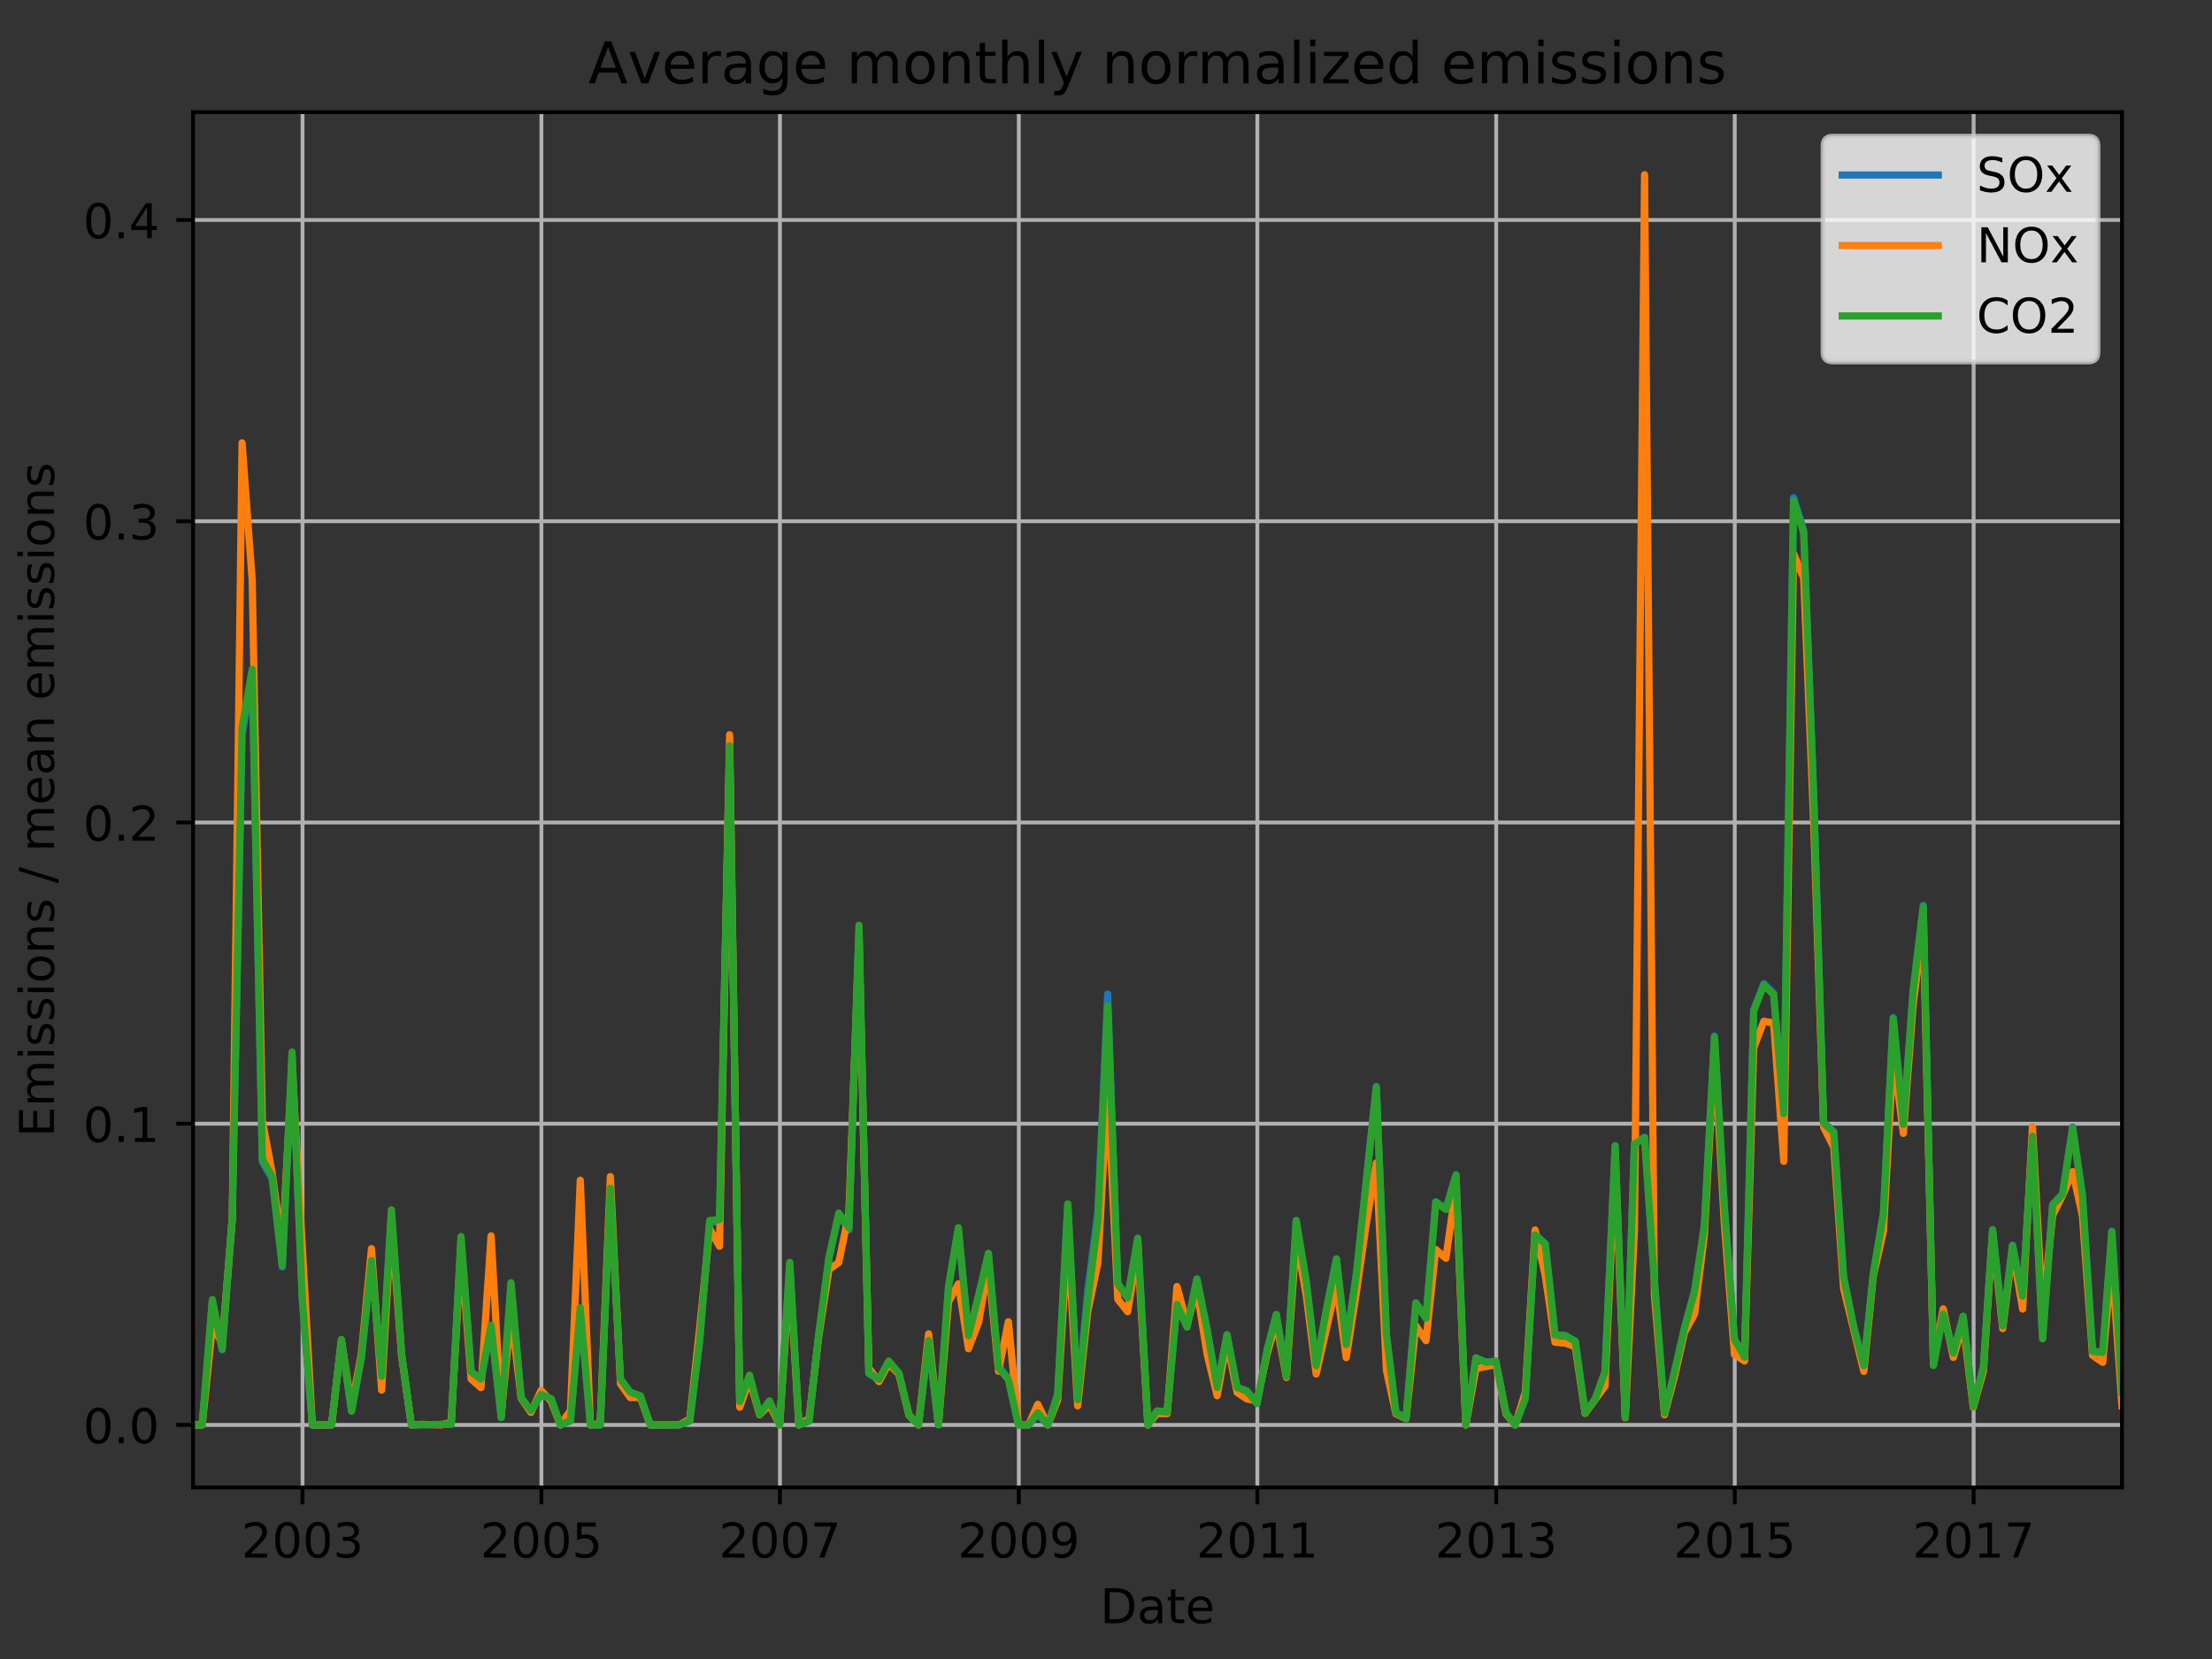 <?xml version="1.0" encoding="utf-8" standalone="no"?>
<!DOCTYPE svg PUBLIC "-//W3C//DTD SVG 1.1//EN"
  "http://www.w3.org/Graphics/SVG/1.1/DTD/svg11.dtd">
<!-- Created with matplotlib (http://matplotlib.org/) -->
<svg height="345.6pt" version="1.1" viewBox="0 0 460.8 345.6" width="460.8pt" xmlns="http://www.w3.org/2000/svg" xmlns:xlink="http://www.w3.org/1999/xlink">
 <rect x="0" y="0" width="460.8" height="345.6" fill="#333333" stroke="none"/>
 <defs>
  <style type="text/css">
*{stroke-linecap:butt;stroke-linejoin:round;}
  </style>
 </defs>
 <g id="figure_1">
  <g id="patch_1">
   <path d="M 0 345.6 
L 460.8 345.6 
L 460.8 0 
L 0 0 
z
" style="fill:none;"/>
  </g>
  <g id="axes_1">
   <g id="patch_2">
    <path d="M 40.218 309.863 
L 442.046 309.863 
L 442.046 23.365 
L 40.218 23.365 
z
" style="fill:none;"/>
   </g>
   <g id="matplotlib.axis_1">
    <g id="xtick_1">
     <g id="line2d_1">
      <path clip-path="url(#p8db4ff68d4)" d="M 63.023 309.863 
L 63.023 23.365 
" style="fill:none;stroke:#b0b0b0;stroke-linecap:square;stroke-width:0.8;"/>
     </g>
     <g id="line2d_2">
      <defs>
       <path d="M 0 0 
L 0 3.5 
" id="m88ccb679d1" style="stroke:#000000;stroke-width:0.8;"/>
      </defs>
      <g>
       <use style="stroke:#000000;stroke-width:0.8;" x="63.023" xlink:href="#m88ccb679d1" y="309.863"/>
      </g>
     </g>
     <g id="text_1">
      <!-- 2003 -->
      <defs>
       <path d="M 19.188 8.297 
L 53.609 8.297 
L 53.609 0 
L 7.328 0 
L 7.328 8.297 
Q 12.938 14.109 22.625 23.891 
Q 32.328 33.688 34.812 36.531 
Q 39.547 41.844 41.422 45.531 
Q 43.312 49.219 43.312 52.781 
Q 43.312 58.594 39.234 62.25 
Q 35.156 65.922 28.609 65.922 
Q 23.969 65.922 18.812 64.312 
Q 13.672 62.703 7.812 59.422 
L 7.812 69.391 
Q 13.766 71.781 18.938 73 
Q 24.125 74.219 28.422 74.219 
Q 39.75 74.219 46.484 68.547 
Q 53.219 62.891 53.219 53.422 
Q 53.219 48.922 51.531 44.891 
Q 49.859 40.875 45.406 35.406 
Q 44.188 33.984 37.641 27.219 
Q 31.109 20.453 19.188 8.297 
z
" id="DejaVuSans-32"/>
       <path d="M 31.781 66.406 
Q 24.172 66.406 20.328 58.906 
Q 16.5 51.422 16.5 36.375 
Q 16.5 21.391 20.328 13.891 
Q 24.172 6.391 31.781 6.391 
Q 39.453 6.391 43.281 13.891 
Q 47.125 21.391 47.125 36.375 
Q 47.125 51.422 43.281 58.906 
Q 39.453 66.406 31.781 66.406 
z
M 31.781 74.219 
Q 44.047 74.219 50.516 64.516 
Q 56.984 54.828 56.984 36.375 
Q 56.984 17.969 50.516 8.266 
Q 44.047 -1.422 31.781 -1.422 
Q 19.531 -1.422 13.062 8.266 
Q 6.594 17.969 6.594 36.375 
Q 6.594 54.828 13.062 64.516 
Q 19.531 74.219 31.781 74.219 
z
" id="DejaVuSans-30"/>
       <path d="M 40.578 39.312 
Q 47.656 37.797 51.625 33 
Q 55.609 28.219 55.609 21.188 
Q 55.609 10.406 48.188 4.484 
Q 40.766 -1.422 27.094 -1.422 
Q 22.516 -1.422 17.656 -0.516 
Q 12.797 0.391 7.625 2.203 
L 7.625 11.719 
Q 11.719 9.328 16.594 8.109 
Q 21.484 6.891 26.812 6.891 
Q 36.078 6.891 40.938 10.547 
Q 45.797 14.203 45.797 21.188 
Q 45.797 27.641 41.281 31.266 
Q 36.766 34.906 28.719 34.906 
L 20.219 34.906 
L 20.219 43.016 
L 29.109 43.016 
Q 36.375 43.016 40.234 45.922 
Q 44.094 48.828 44.094 54.297 
Q 44.094 59.906 40.109 62.906 
Q 36.141 65.922 28.719 65.922 
Q 24.656 65.922 20.016 65.031 
Q 15.375 64.156 9.812 62.312 
L 9.812 71.094 
Q 15.438 72.656 20.344 73.438 
Q 25.25 74.219 29.594 74.219 
Q 40.828 74.219 47.359 69.109 
Q 53.906 64.016 53.906 55.328 
Q 53.906 49.266 50.438 45.094 
Q 46.969 40.922 40.578 39.312 
z
" id="DejaVuSans-33"/>
      </defs>
      <g transform="translate(50.298 324.462)scale(0.1 -0.1)">
       <use xlink:href="#DejaVuSans-32"/>
       <use x="63.623" xlink:href="#DejaVuSans-30"/>
       <use x="127.246" xlink:href="#DejaVuSans-30"/>
       <use x="190.869" xlink:href="#DejaVuSans-33"/>
      </g>
     </g>
    </g>
    <g id="xtick_2">
     <g id="line2d_3">
      <path clip-path="url(#p8db4ff68d4)" d="M 112.783 309.863 
L 112.783 23.365 
" style="fill:none;stroke:#b0b0b0;stroke-linecap:square;stroke-width:0.8;"/>
     </g>
     <g id="line2d_4">
      <g>
       <use style="stroke:#000000;stroke-width:0.8;" x="112.783" xlink:href="#m88ccb679d1" y="309.863"/>
      </g>
     </g>
     <g id="text_2">
      <!-- 2005 -->
      <defs>
       <path d="M 10.797 72.906 
L 49.516 72.906 
L 49.516 64.594 
L 19.828 64.594 
L 19.828 46.734 
Q 21.969 47.469 24.109 47.828 
Q 26.266 48.188 28.422 48.188 
Q 40.625 48.188 47.75 41.5 
Q 54.891 34.812 54.891 23.391 
Q 54.891 11.625 47.562 5.094 
Q 40.234 -1.422 26.906 -1.422 
Q 22.312 -1.422 17.547 -0.641 
Q 12.797 0.141 7.719 1.703 
L 7.719 11.625 
Q 12.109 9.234 16.797 8.062 
Q 21.484 6.891 26.703 6.891 
Q 35.156 6.891 40.078 11.328 
Q 45.016 15.766 45.016 23.391 
Q 45.016 31 40.078 35.438 
Q 35.156 39.891 26.703 39.891 
Q 22.75 39.891 18.812 39.016 
Q 14.891 38.141 10.797 36.281 
z
" id="DejaVuSans-35"/>
      </defs>
      <g transform="translate(100.058 324.462)scale(0.1 -0.1)">
       <use xlink:href="#DejaVuSans-32"/>
       <use x="63.623" xlink:href="#DejaVuSans-30"/>
       <use x="127.246" xlink:href="#DejaVuSans-30"/>
       <use x="190.869" xlink:href="#DejaVuSans-35"/>
      </g>
     </g>
    </g>
    <g id="xtick_3">
     <g id="line2d_5">
      <path clip-path="url(#p8db4ff68d4)" d="M 162.475 309.863 
L 162.475 23.365 
" style="fill:none;stroke:#b0b0b0;stroke-linecap:square;stroke-width:0.8;"/>
     </g>
     <g id="line2d_6">
      <g>
       <use style="stroke:#000000;stroke-width:0.8;" x="162.475" xlink:href="#m88ccb679d1" y="309.863"/>
      </g>
     </g>
     <g id="text_3">
      <!-- 2007 -->
      <defs>
       <path d="M 8.203 72.906 
L 55.078 72.906 
L 55.078 68.703 
L 28.609 0 
L 18.312 0 
L 43.219 64.594 
L 8.203 64.594 
z
" id="DejaVuSans-37"/>
      </defs>
      <g transform="translate(149.75 324.462)scale(0.1 -0.1)">
       <use xlink:href="#DejaVuSans-32"/>
       <use x="63.623" xlink:href="#DejaVuSans-30"/>
       <use x="127.246" xlink:href="#DejaVuSans-30"/>
       <use x="190.869" xlink:href="#DejaVuSans-37"/>
      </g>
     </g>
    </g>
    <g id="xtick_4">
     <g id="line2d_7">
      <path clip-path="url(#p8db4ff68d4)" d="M 212.236 309.863 
L 212.236 23.365 
" style="fill:none;stroke:#b0b0b0;stroke-linecap:square;stroke-width:0.8;"/>
     </g>
     <g id="line2d_8">
      <g>
       <use style="stroke:#000000;stroke-width:0.8;" x="212.236" xlink:href="#m88ccb679d1" y="309.863"/>
      </g>
     </g>
     <g id="text_4">
      <!-- 2009 -->
      <defs>
       <path d="M 10.984 1.516 
L 10.984 10.5 
Q 14.703 8.734 18.5 7.812 
Q 22.312 6.891 25.984 6.891 
Q 35.75 6.891 40.891 13.453 
Q 46.047 20.016 46.781 33.406 
Q 43.953 29.203 39.594 26.953 
Q 35.25 24.703 29.984 24.703 
Q 19.047 24.703 12.672 31.312 
Q 6.297 37.938 6.297 49.422 
Q 6.297 60.641 12.938 67.422 
Q 19.578 74.219 30.609 74.219 
Q 43.266 74.219 49.922 64.516 
Q 56.594 54.828 56.594 36.375 
Q 56.594 19.141 48.406 8.859 
Q 40.234 -1.422 26.422 -1.422 
Q 22.703 -1.422 18.891 -0.688 
Q 15.094 0.047 10.984 1.516 
z
M 30.609 32.422 
Q 37.25 32.422 41.125 36.953 
Q 45.016 41.5 45.016 49.422 
Q 45.016 57.281 41.125 61.844 
Q 37.25 66.406 30.609 66.406 
Q 23.969 66.406 20.094 61.844 
Q 16.219 57.281 16.219 49.422 
Q 16.219 41.5 20.094 36.953 
Q 23.969 32.422 30.609 32.422 
z
" id="DejaVuSans-39"/>
      </defs>
      <g transform="translate(199.511 324.462)scale(0.1 -0.1)">
       <use xlink:href="#DejaVuSans-32"/>
       <use x="63.623" xlink:href="#DejaVuSans-30"/>
       <use x="127.246" xlink:href="#DejaVuSans-30"/>
       <use x="190.869" xlink:href="#DejaVuSans-39"/>
      </g>
     </g>
    </g>
    <g id="xtick_5">
     <g id="line2d_9">
      <path clip-path="url(#p8db4ff68d4)" d="M 261.928 309.863 
L 261.928 23.365 
" style="fill:none;stroke:#b0b0b0;stroke-linecap:square;stroke-width:0.8;"/>
     </g>
     <g id="line2d_10">
      <g>
       <use style="stroke:#000000;stroke-width:0.8;" x="261.928" xlink:href="#m88ccb679d1" y="309.863"/>
      </g>
     </g>
     <g id="text_5">
      <!-- 2011 -->
      <defs>
       <path d="M 12.406 8.297 
L 28.516 8.297 
L 28.516 63.922 
L 10.984 60.406 
L 10.984 69.391 
L 28.422 72.906 
L 38.281 72.906 
L 38.281 8.297 
L 54.391 8.297 
L 54.391 0 
L 12.406 0 
z
" id="DejaVuSans-31"/>
      </defs>
      <g transform="translate(249.203 324.462)scale(0.1 -0.1)">
       <use xlink:href="#DejaVuSans-32"/>
       <use x="63.623" xlink:href="#DejaVuSans-30"/>
       <use x="127.246" xlink:href="#DejaVuSans-31"/>
       <use x="190.869" xlink:href="#DejaVuSans-31"/>
      </g>
     </g>
    </g>
    <g id="xtick_6">
     <g id="line2d_11">
      <path clip-path="url(#p8db4ff68d4)" d="M 311.689 309.863 
L 311.689 23.365 
" style="fill:none;stroke:#b0b0b0;stroke-linecap:square;stroke-width:0.8;"/>
     </g>
     <g id="line2d_12">
      <g>
       <use style="stroke:#000000;stroke-width:0.8;" x="311.689" xlink:href="#m88ccb679d1" y="309.863"/>
      </g>
     </g>
     <g id="text_6">
      <!-- 2013 -->
      <g transform="translate(298.964 324.462)scale(0.1 -0.1)">
       <use xlink:href="#DejaVuSans-32"/>
       <use x="63.623" xlink:href="#DejaVuSans-30"/>
       <use x="127.246" xlink:href="#DejaVuSans-31"/>
       <use x="190.869" xlink:href="#DejaVuSans-33"/>
      </g>
     </g>
    </g>
    <g id="xtick_7">
     <g id="line2d_13">
      <path clip-path="url(#p8db4ff68d4)" d="M 361.381 309.863 
L 361.381 23.365 
" style="fill:none;stroke:#b0b0b0;stroke-linecap:square;stroke-width:0.8;"/>
     </g>
     <g id="line2d_14">
      <g>
       <use style="stroke:#000000;stroke-width:0.8;" x="361.381" xlink:href="#m88ccb679d1" y="309.863"/>
      </g>
     </g>
     <g id="text_7">
      <!-- 2015 -->
      <g transform="translate(348.656 324.462)scale(0.1 -0.1)">
       <use xlink:href="#DejaVuSans-32"/>
       <use x="63.623" xlink:href="#DejaVuSans-30"/>
       <use x="127.246" xlink:href="#DejaVuSans-31"/>
       <use x="190.869" xlink:href="#DejaVuSans-35"/>
      </g>
     </g>
    </g>
    <g id="xtick_8">
     <g id="line2d_15">
      <path clip-path="url(#p8db4ff68d4)" d="M 411.141 309.863 
L 411.141 23.365 
" style="fill:none;stroke:#b0b0b0;stroke-linecap:square;stroke-width:0.8;"/>
     </g>
     <g id="line2d_16">
      <g>
       <use style="stroke:#000000;stroke-width:0.8;" x="411.141" xlink:href="#m88ccb679d1" y="309.863"/>
      </g>
     </g>
     <g id="text_8">
      <!-- 2017 -->
      <g transform="translate(398.416 324.462)scale(0.1 -0.1)">
       <use xlink:href="#DejaVuSans-32"/>
       <use x="63.623" xlink:href="#DejaVuSans-30"/>
       <use x="127.246" xlink:href="#DejaVuSans-31"/>
       <use x="190.869" xlink:href="#DejaVuSans-37"/>
      </g>
     </g>
    </g>
    <g id="text_9">
     <!-- Date -->
     <defs>
      <path d="M 19.672 64.797 
L 19.672 8.109 
L 31.594 8.109 
Q 46.688 8.109 53.688 14.938 
Q 60.688 21.781 60.688 36.531 
Q 60.688 51.172 53.688 57.984 
Q 46.688 64.797 31.594 64.797 
z
M 9.812 72.906 
L 30.078 72.906 
Q 51.266 72.906 61.172 64.094 
Q 71.094 55.281 71.094 36.531 
Q 71.094 17.672 61.125 8.828 
Q 51.172 0 30.078 0 
L 9.812 0 
z
" id="DejaVuSans-44"/>
      <path d="M 34.281 27.484 
Q 23.391 27.484 19.188 25 
Q 14.984 22.516 14.984 16.5 
Q 14.984 11.719 18.141 8.906 
Q 21.297 6.109 26.703 6.109 
Q 34.188 6.109 38.703 11.406 
Q 43.219 16.703 43.219 25.484 
L 43.219 27.484 
z
M 52.203 31.203 
L 52.203 0 
L 43.219 0 
L 43.219 8.297 
Q 40.141 3.328 35.547 0.953 
Q 30.953 -1.422 24.312 -1.422 
Q 15.922 -1.422 10.953 3.297 
Q 6 8.016 6 15.922 
Q 6 25.141 12.172 29.828 
Q 18.359 34.516 30.609 34.516 
L 43.219 34.516 
L 43.219 35.406 
Q 43.219 41.609 39.141 45 
Q 35.062 48.391 27.688 48.391 
Q 23 48.391 18.547 47.266 
Q 14.109 46.141 10.016 43.891 
L 10.016 52.203 
Q 14.938 54.109 19.578 55.047 
Q 24.219 56 28.609 56 
Q 40.484 56 46.344 49.844 
Q 52.203 43.703 52.203 31.203 
z
" id="DejaVuSans-61"/>
      <path d="M 18.312 70.219 
L 18.312 54.688 
L 36.812 54.688 
L 36.812 47.703 
L 18.312 47.703 
L 18.312 18.016 
Q 18.312 11.328 20.141 9.422 
Q 21.969 7.516 27.594 7.516 
L 36.812 7.516 
L 36.812 0 
L 27.594 0 
Q 17.188 0 13.234 3.875 
Q 9.281 7.766 9.281 18.016 
L 9.281 47.703 
L 2.688 47.703 
L 2.688 54.688 
L 9.281 54.688 
L 9.281 70.219 
z
" id="DejaVuSans-74"/>
      <path d="M 56.203 29.594 
L 56.203 25.203 
L 14.891 25.203 
Q 15.484 15.922 20.484 11.062 
Q 25.484 6.203 34.422 6.203 
Q 39.594 6.203 44.453 7.469 
Q 49.312 8.734 54.109 11.281 
L 54.109 2.781 
Q 49.266 0.734 44.188 -0.344 
Q 39.109 -1.422 33.891 -1.422 
Q 20.797 -1.422 13.156 6.188 
Q 5.516 13.812 5.516 26.812 
Q 5.516 40.234 12.766 48.109 
Q 20.016 56 32.328 56 
Q 43.359 56 49.781 48.891 
Q 56.203 41.797 56.203 29.594 
z
M 47.219 32.234 
Q 47.125 39.594 43.094 43.984 
Q 39.062 48.391 32.422 48.391 
Q 24.906 48.391 20.391 44.141 
Q 15.875 39.891 15.188 32.172 
z
" id="DejaVuSans-65"/>
     </defs>
     <g transform="translate(229.181 338.14)scale(0.1 -0.1)">
      <use xlink:href="#DejaVuSans-44"/>
      <use x="77.002" xlink:href="#DejaVuSans-61"/>
      <use x="138.281" xlink:href="#DejaVuSans-74"/>
      <use x="177.49" xlink:href="#DejaVuSans-65"/>
     </g>
    </g>
   </g>
   <g id="matplotlib.axis_2">
    <g id="ytick_1">
     <g id="line2d_17">
      <path clip-path="url(#p8db4ff68d4)" d="M 40.218 296.841 
L 442.046 296.841 
" style="fill:none;stroke:#b0b0b0;stroke-linecap:square;stroke-width:0.8;"/>
     </g>
     <g id="line2d_18">
      <defs>
       <path d="M 0 0 
L -3.5 0 
" id="m1431981992" style="stroke:#000000;stroke-width:0.8;"/>
      </defs>
      <g>
       <use style="stroke:#000000;stroke-width:0.8;" x="40.218" xlink:href="#m1431981992" y="296.841"/>
      </g>
     </g>
     <g id="text_10">
      <!-- 0.0 -->
      <defs>
       <path d="M 10.688 12.406 
L 21 12.406 
L 21 0 
L 10.688 0 
z
" id="DejaVuSans-2e"/>
      </defs>
      <g transform="translate(17.315 300.64)scale(0.1 -0.1)">
       <use xlink:href="#DejaVuSans-30"/>
       <use x="63.623" xlink:href="#DejaVuSans-2e"/>
       <use x="95.41" xlink:href="#DejaVuSans-30"/>
      </g>
     </g>
    </g>
    <g id="ytick_2">
     <g id="line2d_19">
      <path clip-path="url(#p8db4ff68d4)" d="M 40.218 234.087 
L 442.046 234.087 
" style="fill:none;stroke:#b0b0b0;stroke-linecap:square;stroke-width:0.8;"/>
     </g>
     <g id="line2d_20">
      <g>
       <use style="stroke:#000000;stroke-width:0.8;" x="40.218" xlink:href="#m1431981992" y="234.087"/>
      </g>
     </g>
     <g id="text_11">
      <!-- 0.1 -->
      <g transform="translate(17.315 237.886)scale(0.1 -0.1)">
       <use xlink:href="#DejaVuSans-30"/>
       <use x="63.623" xlink:href="#DejaVuSans-2e"/>
       <use x="95.41" xlink:href="#DejaVuSans-31"/>
      </g>
     </g>
    </g>
    <g id="ytick_3">
     <g id="line2d_21">
      <path clip-path="url(#p8db4ff68d4)" d="M 40.218 171.333 
L 442.046 171.333 
" style="fill:none;stroke:#b0b0b0;stroke-linecap:square;stroke-width:0.8;"/>
     </g>
     <g id="line2d_22">
      <g>
       <use style="stroke:#000000;stroke-width:0.8;" x="40.218" xlink:href="#m1431981992" y="171.333"/>
      </g>
     </g>
     <g id="text_12">
      <!-- 0.2 -->
      <g transform="translate(17.315 175.132)scale(0.1 -0.1)">
       <use xlink:href="#DejaVuSans-30"/>
       <use x="63.623" xlink:href="#DejaVuSans-2e"/>
       <use x="95.41" xlink:href="#DejaVuSans-32"/>
      </g>
     </g>
    </g>
    <g id="ytick_4">
     <g id="line2d_23">
      <path clip-path="url(#p8db4ff68d4)" d="M 40.218 108.579 
L 442.046 108.579 
" style="fill:none;stroke:#b0b0b0;stroke-linecap:square;stroke-width:0.8;"/>
     </g>
     <g id="line2d_24">
      <g>
       <use style="stroke:#000000;stroke-width:0.8;" x="40.218" xlink:href="#m1431981992" y="108.579"/>
      </g>
     </g>
     <g id="text_13">
      <!-- 0.3 -->
      <g transform="translate(17.315 112.378)scale(0.1 -0.1)">
       <use xlink:href="#DejaVuSans-30"/>
       <use x="63.623" xlink:href="#DejaVuSans-2e"/>
       <use x="95.41" xlink:href="#DejaVuSans-33"/>
      </g>
     </g>
    </g>
    <g id="ytick_5">
     <g id="line2d_25">
      <path clip-path="url(#p8db4ff68d4)" d="M 40.218 45.825 
L 442.046 45.825 
" style="fill:none;stroke:#b0b0b0;stroke-linecap:square;stroke-width:0.8;"/>
     </g>
     <g id="line2d_26">
      <g>
       <use style="stroke:#000000;stroke-width:0.8;" x="40.218" xlink:href="#m1431981992" y="45.825"/>
      </g>
     </g>
     <g id="text_14">
      <!-- 0.4 -->
      <defs>
       <path d="M 37.797 64.312 
L 12.891 25.391 
L 37.797 25.391 
z
M 35.203 72.906 
L 47.609 72.906 
L 47.609 25.391 
L 58.016 25.391 
L 58.016 17.188 
L 47.609 17.188 
L 47.609 0 
L 37.797 0 
L 37.797 17.188 
L 4.891 17.188 
L 4.891 26.703 
z
" id="DejaVuSans-34"/>
      </defs>
      <g transform="translate(17.315 49.624)scale(0.1 -0.1)">
       <use xlink:href="#DejaVuSans-30"/>
       <use x="63.623" xlink:href="#DejaVuSans-2e"/>
       <use x="95.41" xlink:href="#DejaVuSans-34"/>
      </g>
     </g>
    </g>
    <g id="text_15">
     <!-- Emissions / mean emissions -->
     <defs>
      <path d="M 9.812 72.906 
L 55.906 72.906 
L 55.906 64.594 
L 19.672 64.594 
L 19.672 43.016 
L 54.391 43.016 
L 54.391 34.719 
L 19.672 34.719 
L 19.672 8.297 
L 56.781 8.297 
L 56.781 0 
L 9.812 0 
z
" id="DejaVuSans-45"/>
      <path d="M 52 44.188 
Q 55.375 50.25 60.062 53.125 
Q 64.75 56 71.094 56 
Q 79.641 56 84.281 50.016 
Q 88.922 44.047 88.922 33.016 
L 88.922 0 
L 79.891 0 
L 79.891 32.719 
Q 79.891 40.578 77.094 44.375 
Q 74.312 48.188 68.609 48.188 
Q 61.625 48.188 57.562 43.547 
Q 53.516 38.922 53.516 30.906 
L 53.516 0 
L 44.484 0 
L 44.484 32.719 
Q 44.484 40.625 41.703 44.406 
Q 38.922 48.188 33.109 48.188 
Q 26.219 48.188 22.156 43.531 
Q 18.109 38.875 18.109 30.906 
L 18.109 0 
L 9.078 0 
L 9.078 54.688 
L 18.109 54.688 
L 18.109 46.188 
Q 21.188 51.219 25.484 53.609 
Q 29.781 56 35.688 56 
Q 41.656 56 45.828 52.969 
Q 50 49.953 52 44.188 
z
" id="DejaVuSans-6d"/>
      <path d="M 9.422 54.688 
L 18.406 54.688 
L 18.406 0 
L 9.422 0 
z
M 9.422 75.984 
L 18.406 75.984 
L 18.406 64.594 
L 9.422 64.594 
z
" id="DejaVuSans-69"/>
      <path d="M 44.281 53.078 
L 44.281 44.578 
Q 40.484 46.531 36.375 47.5 
Q 32.281 48.484 27.875 48.484 
Q 21.188 48.484 17.844 46.438 
Q 14.5 44.391 14.5 40.281 
Q 14.5 37.156 16.891 35.375 
Q 19.281 33.594 26.516 31.984 
L 29.594 31.297 
Q 39.156 29.25 43.188 25.516 
Q 47.219 21.781 47.219 15.094 
Q 47.219 7.469 41.188 3.016 
Q 35.156 -1.422 24.609 -1.422 
Q 20.219 -1.422 15.453 -0.562 
Q 10.688 0.297 5.422 2 
L 5.422 11.281 
Q 10.406 8.688 15.234 7.391 
Q 20.062 6.109 24.812 6.109 
Q 31.156 6.109 34.562 8.281 
Q 37.984 10.453 37.984 14.406 
Q 37.984 18.062 35.516 20.016 
Q 33.062 21.969 24.703 23.781 
L 21.578 24.516 
Q 13.234 26.266 9.516 29.906 
Q 5.812 33.547 5.812 39.891 
Q 5.812 47.609 11.281 51.797 
Q 16.75 56 26.812 56 
Q 31.781 56 36.172 55.266 
Q 40.578 54.547 44.281 53.078 
z
" id="DejaVuSans-73"/>
      <path d="M 30.609 48.391 
Q 23.391 48.391 19.188 42.75 
Q 14.984 37.109 14.984 27.297 
Q 14.984 17.484 19.156 11.844 
Q 23.344 6.203 30.609 6.203 
Q 37.797 6.203 41.984 11.859 
Q 46.188 17.531 46.188 27.297 
Q 46.188 37.016 41.984 42.703 
Q 37.797 48.391 30.609 48.391 
z
M 30.609 56 
Q 42.328 56 49.016 48.375 
Q 55.719 40.766 55.719 27.297 
Q 55.719 13.875 49.016 6.219 
Q 42.328 -1.422 30.609 -1.422 
Q 18.844 -1.422 12.172 6.219 
Q 5.516 13.875 5.516 27.297 
Q 5.516 40.766 12.172 48.375 
Q 18.844 56 30.609 56 
z
" id="DejaVuSans-6f"/>
      <path d="M 54.891 33.016 
L 54.891 0 
L 45.906 0 
L 45.906 32.719 
Q 45.906 40.484 42.875 44.328 
Q 39.844 48.188 33.797 48.188 
Q 26.516 48.188 22.312 43.547 
Q 18.109 38.922 18.109 30.906 
L 18.109 0 
L 9.078 0 
L 9.078 54.688 
L 18.109 54.688 
L 18.109 46.188 
Q 21.344 51.125 25.703 53.562 
Q 30.078 56 35.797 56 
Q 45.219 56 50.047 50.172 
Q 54.891 44.344 54.891 33.016 
z
" id="DejaVuSans-6e"/>
      <path id="DejaVuSans-20"/>
      <path d="M 25.391 72.906 
L 33.688 72.906 
L 8.297 -9.281 
L 0 -9.281 
z
" id="DejaVuSans-2f"/>
     </defs>
     <g transform="translate(11.236 236.863)rotate(-90)scale(0.1 -0.1)">
      <use xlink:href="#DejaVuSans-45"/>
      <use x="63.184" xlink:href="#DejaVuSans-6d"/>
      <use x="160.596" xlink:href="#DejaVuSans-69"/>
      <use x="188.379" xlink:href="#DejaVuSans-73"/>
      <use x="240.479" xlink:href="#DejaVuSans-73"/>
      <use x="292.578" xlink:href="#DejaVuSans-69"/>
      <use x="320.361" xlink:href="#DejaVuSans-6f"/>
      <use x="381.543" xlink:href="#DejaVuSans-6e"/>
      <use x="444.922" xlink:href="#DejaVuSans-73"/>
      <use x="497.021" xlink:href="#DejaVuSans-20"/>
      <use x="528.809" xlink:href="#DejaVuSans-2f"/>
      <use x="562.5" xlink:href="#DejaVuSans-20"/>
      <use x="594.287" xlink:href="#DejaVuSans-6d"/>
      <use x="691.699" xlink:href="#DejaVuSans-65"/>
      <use x="753.223" xlink:href="#DejaVuSans-61"/>
      <use x="814.502" xlink:href="#DejaVuSans-6e"/>
      <use x="877.881" xlink:href="#DejaVuSans-20"/>
      <use x="909.668" xlink:href="#DejaVuSans-65"/>
      <use x="971.191" xlink:href="#DejaVuSans-6d"/>
      <use x="1068.604" xlink:href="#DejaVuSans-69"/>
      <use x="1096.387" xlink:href="#DejaVuSans-73"/>
      <use x="1148.486" xlink:href="#DejaVuSans-73"/>
      <use x="1200.586" xlink:href="#DejaVuSans-69"/>
      <use x="1228.369" xlink:href="#DejaVuSans-6f"/>
      <use x="1289.551" xlink:href="#DejaVuSans-6e"/>
      <use x="1352.93" xlink:href="#DejaVuSans-73"/>
     </g>
    </g>
   </g>
   <g id="line2d_27">
    <path clip-path="url(#p8db4ff68d4)" d="M 40.218 296.841 
L 42.125 296.841 
L 44.235 270.986 
L 46.277 281.203 
L 48.387 253.814 
L 50.429 153.028 
L 52.539 140.959 
L 54.65 242.045 
L 56.692 245.566 
L 58.802 263.933 
L 60.844 219.915 
L 62.954 270.493 
L 65.065 296.841 
L 69.081 296.837 
L 71.123 279.197 
L 73.233 293.982 
L 75.275 282.9 
L 77.386 262.905 
L 79.496 286.815 
L 81.538 252.463 
L 83.648 282.048 
L 85.69 296.841 
L 93.995 296.693 
L 96.037 257.98 
L 98.148 285.872 
L 100.19 287.394 
L 102.3 276.304 
L 104.41 295.3 
L 106.452 267.487 
L 108.563 291.215 
L 110.605 293.891 
L 112.715 290.529 
L 114.825 291.434 
L 116.731 296.841 
L 118.841 295.965 
L 120.883 272.652 
L 122.994 296.841 
L 125.036 296.836 
L 127.146 248.045 
L 129.256 287.375 
L 131.298 290.096 
L 133.409 290.845 
L 135.451 296.841 
L 141.577 296.832 
L 143.688 295.982 
L 145.73 279.523 
L 147.84 254.656 
L 149.882 254.469 
L 151.992 156.745 
L 154.102 292.011 
L 156.145 286.563 
L 158.255 294.664 
L 160.297 291.872 
L 162.407 296.841 
L 164.517 263.276 
L 166.423 296.841 
L 168.534 296.024 
L 170.576 277.961 
L 172.686 262.223 
L 174.728 253.111 
L 176.838 256.202 
L 178.949 193.742 
L 180.991 286.132 
L 183.101 287.451 
L 185.143 283.657 
L 187.253 286.154 
L 189.364 294.862 
L 191.338 296.841 
L 193.448 279.454 
L 195.49 296.815 
L 197.6 268.161 
L 199.642 256.126 
L 201.753 278.465 
L 203.863 270.06 
L 205.905 261.409 
L 208.015 284.566 
L 210.057 287.151 
L 212.168 296.841 
L 214.278 296.841 
L 216.184 294.608 
L 218.294 296.841 
L 220.336 290.284 
L 222.446 250.989 
L 224.489 291.489 
L 226.599 268.872 
L 228.709 252.374 
L 230.751 207.071 
L 232.861 267.369 
L 234.904 270.281 
L 237.014 257.907 
L 239.124 296.841 
L 241.03 293.918 
L 243.14 294.163 
L 245.182 271.678 
L 247.293 276.384 
L 249.335 266.382 
L 251.445 276.86 
L 253.555 288.988 
L 255.597 278.03 
L 257.708 289.013 
L 259.75 289.783 
L 261.86 292.373 
L 263.97 281.181 
L 265.876 273.801 
L 267.986 286.705 
L 270.029 254.212 
L 272.139 267.121 
L 274.181 284.466 
L 276.291 272.915 
L 278.401 262.215 
L 280.444 280.045 
L 282.554 265.415 
L 286.706 226.33 
L 288.816 278.01 
L 290.79 294.271 
L 292.901 295.502 
L 294.943 271.377 
L 297.053 274.565 
L 299.095 250.335 
L 301.205 251.822 
L 303.316 244.702 
L 305.358 296.841 
L 307.468 282.848 
L 309.51 283.757 
L 311.62 283.564 
L 313.731 294.335 
L 315.637 296.841 
L 317.747 291.35 
L 319.789 257.153 
L 321.899 259.065 
L 323.941 278.078 
L 326.052 278.195 
L 328.162 279.395 
L 330.204 294.317 
L 332.314 291.43 
L 334.356 285.71 
L 336.467 238.621 
L 338.577 295.262 
L 340.483 238.169 
L 342.593 236.891 
L 344.635 266.643 
L 346.745 294.403 
L 348.788 285.915 
L 350.898 276.667 
L 353.008 268.952 
L 355.05 255.269 
L 357.16 215.82 
L 359.203 251.327 
L 361.313 278.966 
L 363.423 282.701 
L 365.329 210.384 
L 367.439 204.918 
L 369.481 206.931 
L 371.592 231.775 
L 373.634 103.686 
L 375.744 110.493 
L 377.854 166.426 
L 379.896 233.8 
L 382.007 235.733 
L 384.049 266.004 
L 386.159 276.355 
L 388.269 284.49 
L 390.243 265.3 
L 392.353 252.715 
L 394.396 211.979 
L 396.506 234.065 
L 398.548 206.257 
L 400.658 188.605 
L 402.768 284.419 
L 404.811 273.614 
L 406.921 281.816 
L 408.963 274.175 
L 411.073 293.03 
L 413.183 284.73 
L 415.089 256.113 
L 417.2 276.136 
L 419.242 259.381 
L 421.352 269.967 
L 423.394 236.515 
L 425.504 278.852 
L 427.615 250.875 
L 429.657 248.708 
L 431.767 234.79 
L 433.809 248.986 
L 435.919 281.488 
L 438.03 281.682 
L 439.936 256.477 
L 442.046 290.019 
L 442.046 290.019 
" style="fill:none;stroke:#1f77b4;stroke-linecap:square;stroke-width:1.5;"/>
   </g>
   <g id="line2d_28">
    <path clip-path="url(#p8db4ff68d4)" d="M 40.218 296.841 
L 42.125 296.841 
L 44.235 276.297 
L 46.277 279.781 
L 48.387 253.924 
L 50.429 92.25 
L 52.539 120.962 
L 54.65 233.327 
L 56.692 244.316 
L 58.802 260.051 
L 60.844 221.938 
L 65.065 296.841 
L 69.081 296.837 
L 71.123 279.2 
L 73.233 292.985 
L 75.275 282.064 
L 77.386 260.12 
L 79.496 289.59 
L 81.538 254.339 
L 83.648 282.294 
L 85.69 296.841 
L 87.801 296.722 
L 91.885 296.841 
L 93.995 296.275 
L 96.037 259.949 
L 98.148 287.291 
L 100.19 289.076 
L 102.3 257.455 
L 104.41 294.692 
L 106.452 273.431 
L 108.563 291.287 
L 110.605 294.235 
L 112.715 289.654 
L 114.825 291.888 
L 116.731 296.841 
L 118.841 293.809 
L 120.883 245.857 
L 122.994 296.841 
L 125.036 296.582 
L 127.146 245.101 
L 129.256 288.268 
L 131.298 291.151 
L 133.409 291.121 
L 135.451 296.841 
L 141.577 296.785 
L 143.688 295.619 
L 145.73 276.864 
L 147.84 255.96 
L 149.882 259.623 
L 151.992 153.053 
L 154.102 293.153 
L 156.145 287.415 
L 158.255 294.715 
L 160.297 292.628 
L 162.407 296.841 
L 164.517 264.977 
L 166.423 296.841 
L 168.534 295.486 
L 170.576 278.262 
L 172.686 264.485 
L 174.728 263.002 
L 176.838 252.757 
L 178.949 195.579 
L 180.991 284.966 
L 183.101 287.823 
L 185.143 284.052 
L 187.253 286.285 
L 189.364 294.793 
L 191.338 296.841 
L 193.448 277.861 
L 195.49 296.717 
L 197.6 271.218 
L 199.642 267.455 
L 201.753 280.972 
L 203.863 275.494 
L 205.905 263.71 
L 208.015 285.662 
L 210.057 275.335 
L 212.168 296.841 
L 214.278 296.787 
L 216.184 292.543 
L 218.294 296.841 
L 220.336 291.62 
L 222.446 257.263 
L 224.489 292.867 
L 226.599 273.242 
L 228.709 263.127 
L 230.751 226.737 
L 232.861 270.662 
L 234.904 273.246 
L 237.014 260.549 
L 239.124 296.841 
L 241.03 294.476 
L 243.14 294.498 
L 245.182 267.999 
L 247.293 275.751 
L 249.335 268.654 
L 251.445 282.036 
L 253.555 290.76 
L 255.597 279.55 
L 257.708 290.069 
L 259.75 291.429 
L 261.86 291.833 
L 263.97 282.003 
L 265.876 275.451 
L 267.986 286.958 
L 270.029 258.035 
L 272.139 270.019 
L 274.181 286.219 
L 278.401 267.734 
L 280.444 282.826 
L 282.554 269.376 
L 284.596 255.131 
L 286.706 242.263 
L 288.816 285.466 
L 290.79 294.501 
L 292.901 295.524 
L 294.943 276.187 
L 297.053 279.279 
L 299.095 260.289 
L 301.205 262.127 
L 303.316 247.13 
L 305.358 296.841 
L 307.468 285.098 
L 311.62 284.248 
L 313.731 294.529 
L 315.637 296.841 
L 317.747 290.023 
L 319.789 256.215 
L 321.899 265.654 
L 323.941 279.612 
L 326.052 279.794 
L 328.162 280.545 
L 330.204 294.435 
L 334.356 288.752 
L 336.467 241.769 
L 338.577 295.35 
L 340.483 256.419 
L 342.593 36.388 
L 344.635 269.69 
L 346.745 294.719 
L 348.788 286.985 
L 350.898 277.626 
L 353.008 273.76 
L 355.05 257.274 
L 357.16 218.647 
L 359.203 254.807 
L 361.313 282.147 
L 363.423 283.534 
L 365.329 218.28 
L 367.439 212.755 
L 369.481 213.119 
L 371.592 241.935 
L 373.634 115.316 
L 375.744 120.469 
L 377.854 172.183 
L 379.896 234.834 
L 382.007 239.006 
L 384.049 268.364 
L 388.269 285.69 
L 390.243 265.773 
L 392.353 256.533 
L 394.396 219.779 
L 396.506 236.104 
L 398.548 209.194 
L 400.658 192.767 
L 402.768 283.699 
L 404.811 272.667 
L 406.921 282.775 
L 408.963 275.823 
L 411.073 293.192 
L 413.183 285.612 
L 415.089 256.871 
L 417.2 276.78 
L 419.242 260.312 
L 421.352 272.707 
L 423.394 234.701 
L 425.504 273.264 
L 427.615 253.131 
L 429.657 249.068 
L 431.767 244.063 
L 433.809 253.27 
L 435.919 282.355 
L 438.03 283.807 
L 439.936 262.543 
L 442.046 292.869 
L 442.046 292.869 
" style="fill:none;stroke:#ff7f0e;stroke-linecap:square;stroke-width:1.5;"/>
   </g>
   <g id="line2d_29">
    <path clip-path="url(#p8db4ff68d4)" d="M 40.218 296.841 
L 42.125 296.841 
L 44.235 270.732 
L 46.277 281.051 
L 48.387 253.381 
L 50.429 151.568 
L 52.539 139.427 
L 54.65 241.507 
L 56.692 245.075 
L 58.802 263.602 
L 60.844 219.158 
L 62.954 270.226 
L 65.065 296.841 
L 69.081 296.839 
L 71.123 279.03 
L 73.233 293.955 
L 75.275 282.775 
L 77.386 262.603 
L 79.496 286.723 
L 81.538 252.023 
L 83.648 281.911 
L 85.69 296.841 
L 93.995 296.694 
L 96.037 257.59 
L 98.148 285.766 
L 100.19 287.299 
L 102.3 276.089 
L 104.41 295.285 
L 106.452 267.217 
L 108.563 291.167 
L 110.605 293.863 
L 112.715 290.472 
L 114.825 291.389 
L 116.731 296.841 
L 118.841 295.962 
L 120.883 272.433 
L 122.994 296.841 
L 125.036 296.838 
L 127.146 247.557 
L 129.256 287.29 
L 131.298 290.036 
L 133.409 290.788 
L 135.451 296.841 
L 141.577 296.83 
L 143.688 295.972 
L 145.73 279.353 
L 147.84 254.249 
L 149.882 254.082 
L 151.992 155.346 
L 154.102 291.963 
L 156.145 286.473 
L 158.255 294.647 
L 160.297 291.829 
L 162.407 296.841 
L 164.517 262.973 
L 166.423 296.841 
L 168.534 296.018 
L 170.576 277.784 
L 172.686 261.894 
L 174.728 252.69 
L 176.838 255.783 
L 178.949 192.751 
L 180.991 286.021 
L 183.101 287.36 
L 185.143 283.532 
L 187.253 286.043 
L 189.364 294.844 
L 191.338 296.841 
L 193.448 279.284 
L 195.49 296.815 
L 197.6 267.884 
L 199.642 255.735 
L 201.753 278.263 
L 203.863 269.789 
L 205.905 261.076 
L 208.015 284.929 
L 210.057 287.36 
L 212.168 296.841 
L 214.278 296.83 
L 216.184 294.317 
L 218.294 296.841 
L 220.336 290.781 
L 222.446 250.796 
L 224.489 291.584 
L 226.599 271.048 
L 228.709 254.373 
L 230.751 209.528 
L 232.861 267.448 
L 234.904 270.362 
L 237.014 258.04 
L 239.124 296.841 
L 241.03 293.926 
L 243.14 294.172 
L 245.182 271.74 
L 247.293 276.446 
L 249.335 266.481 
L 251.445 276.922 
L 253.555 289.021 
L 255.597 278.087 
L 257.708 289.038 
L 259.75 289.794 
L 261.86 292.387 
L 263.97 281.223 
L 265.876 273.877 
L 267.986 286.739 
L 270.029 254.334 
L 272.139 267.192 
L 274.181 284.498 
L 276.291 272.978 
L 278.401 262.323 
L 280.444 280.094 
L 282.554 265.508 
L 286.706 226.525 
L 288.816 278.068 
L 290.79 294.281 
L 292.901 295.503 
L 294.943 271.472 
L 297.053 274.639 
L 299.095 250.466 
L 301.205 251.951 
L 303.316 244.839 
L 305.358 296.841 
L 307.468 282.89 
L 309.51 283.8 
L 311.62 283.61 
L 313.731 294.339 
L 315.637 296.841 
L 317.747 291.365 
L 319.789 257.257 
L 321.899 259.192 
L 323.941 278.14 
L 326.052 278.258 
L 328.162 279.443 
L 330.204 294.322 
L 332.314 291.443 
L 334.356 285.754 
L 336.467 238.792 
L 338.577 295.268 
L 340.483 238.332 
L 342.593 237.045 
L 344.635 266.719 
L 346.745 294.405 
L 348.788 285.952 
L 350.898 276.723 
L 353.008 269.033 
L 355.05 255.395 
L 357.16 216.047 
L 359.203 251.458 
L 361.313 279.018 
L 363.423 282.737 
L 365.329 210.606 
L 367.439 205.195 
L 369.481 207.197 
L 371.592 231.965 
L 373.634 104.236 
L 375.744 111.057 
L 377.854 166.798 
L 379.896 233.969 
L 382.007 235.919 
L 384.049 266.07 
L 386.159 276.413 
L 388.269 284.531 
L 390.243 265.377 
L 392.353 252.825 
L 394.396 212.234 
L 396.506 234.255 
L 398.548 206.539 
L 400.658 188.927 
L 402.768 284.448 
L 404.811 273.698 
L 406.921 281.858 
L 408.963 274.228 
L 411.073 293.041 
L 413.183 284.768 
L 415.089 256.225 
L 417.2 276.204 
L 419.242 259.501 
L 421.352 270.03 
L 423.394 236.683 
L 425.504 278.906 
L 427.615 251.021 
L 429.657 248.823 
L 431.767 234.971 
L 433.809 249.115 
L 435.919 281.532 
L 438.03 281.735 
L 439.936 256.601 
L 442.046 290.042 
L 442.046 290.042 
" style="fill:none;stroke:#2ca02c;stroke-linecap:square;stroke-width:1.5;"/>
   </g>
   <g id="patch_3">
    <path d="M 40.218 309.863 
L 40.218 23.365 
" style="fill:none;stroke:#000000;stroke-linecap:square;stroke-linejoin:miter;stroke-width:0.8;"/>
   </g>
   <g id="patch_4">
    <path d="M 442.046 309.863 
L 442.046 23.365 
" style="fill:none;stroke:#000000;stroke-linecap:square;stroke-linejoin:miter;stroke-width:0.8;"/>
   </g>
   <g id="patch_5">
    <path d="M 40.218 309.863 
L 442.046 309.863 
" style="fill:none;stroke:#000000;stroke-linecap:square;stroke-linejoin:miter;stroke-width:0.8;"/>
   </g>
   <g id="patch_6">
    <path d="M 40.218 23.365 
L 442.046 23.365 
" style="fill:none;stroke:#000000;stroke-linecap:square;stroke-linejoin:miter;stroke-width:0.8;"/>
   </g>
   <g id="text_16">
    <!-- Average monthly normalized emissions -->
    <defs>
     <path d="M 34.188 63.188 
L 20.797 26.906 
L 47.609 26.906 
z
M 28.609 72.906 
L 39.797 72.906 
L 67.578 0 
L 57.328 0 
L 50.688 18.703 
L 17.828 18.703 
L 11.188 0 
L 0.781 0 
z
" id="DejaVuSans-41"/>
     <path d="M 2.984 54.688 
L 12.5 54.688 
L 29.594 8.797 
L 46.688 54.688 
L 56.203 54.688 
L 35.688 0 
L 23.484 0 
z
" id="DejaVuSans-76"/>
     <path d="M 41.109 46.297 
Q 39.594 47.172 37.812 47.578 
Q 36.031 48 33.891 48 
Q 26.266 48 22.188 43.047 
Q 18.109 38.094 18.109 28.812 
L 18.109 0 
L 9.078 0 
L 9.078 54.688 
L 18.109 54.688 
L 18.109 46.188 
Q 20.953 51.172 25.484 53.578 
Q 30.031 56 36.531 56 
Q 37.453 56 38.578 55.875 
Q 39.703 55.766 41.062 55.516 
z
" id="DejaVuSans-72"/>
     <path d="M 45.406 27.984 
Q 45.406 37.75 41.375 43.109 
Q 37.359 48.484 30.078 48.484 
Q 22.859 48.484 18.828 43.109 
Q 14.797 37.75 14.797 27.984 
Q 14.797 18.266 18.828 12.891 
Q 22.859 7.516 30.078 7.516 
Q 37.359 7.516 41.375 12.891 
Q 45.406 18.266 45.406 27.984 
z
M 54.391 6.781 
Q 54.391 -7.172 48.188 -13.984 
Q 42 -20.797 29.203 -20.797 
Q 24.469 -20.797 20.266 -20.094 
Q 16.062 -19.391 12.109 -17.922 
L 12.109 -9.188 
Q 16.062 -11.328 19.922 -12.344 
Q 23.781 -13.375 27.781 -13.375 
Q 36.625 -13.375 41.016 -8.766 
Q 45.406 -4.156 45.406 5.172 
L 45.406 9.625 
Q 42.625 4.781 38.281 2.391 
Q 33.938 0 27.875 0 
Q 17.828 0 11.672 7.656 
Q 5.516 15.328 5.516 27.984 
Q 5.516 40.672 11.672 48.328 
Q 17.828 56 27.875 56 
Q 33.938 56 38.281 53.609 
Q 42.625 51.219 45.406 46.391 
L 45.406 54.688 
L 54.391 54.688 
z
" id="DejaVuSans-67"/>
     <path d="M 54.891 33.016 
L 54.891 0 
L 45.906 0 
L 45.906 32.719 
Q 45.906 40.484 42.875 44.328 
Q 39.844 48.188 33.797 48.188 
Q 26.516 48.188 22.312 43.547 
Q 18.109 38.922 18.109 30.906 
L 18.109 0 
L 9.078 0 
L 9.078 75.984 
L 18.109 75.984 
L 18.109 46.188 
Q 21.344 51.125 25.703 53.562 
Q 30.078 56 35.797 56 
Q 45.219 56 50.047 50.172 
Q 54.891 44.344 54.891 33.016 
z
" id="DejaVuSans-68"/>
     <path d="M 9.422 75.984 
L 18.406 75.984 
L 18.406 0 
L 9.422 0 
z
" id="DejaVuSans-6c"/>
     <path d="M 32.172 -5.078 
Q 28.375 -14.844 24.75 -17.812 
Q 21.141 -20.797 15.094 -20.797 
L 7.906 -20.797 
L 7.906 -13.281 
L 13.188 -13.281 
Q 16.891 -13.281 18.938 -11.516 
Q 21 -9.766 23.484 -3.219 
L 25.094 0.875 
L 2.984 54.688 
L 12.5 54.688 
L 29.594 11.922 
L 46.688 54.688 
L 56.203 54.688 
z
" id="DejaVuSans-79"/>
     <path d="M 5.516 54.688 
L 48.188 54.688 
L 48.188 46.484 
L 14.406 7.172 
L 48.188 7.172 
L 48.188 0 
L 4.297 0 
L 4.297 8.203 
L 38.094 47.516 
L 5.516 47.516 
z
" id="DejaVuSans-7a"/>
     <path d="M 45.406 46.391 
L 45.406 75.984 
L 54.391 75.984 
L 54.391 0 
L 45.406 0 
L 45.406 8.203 
Q 42.578 3.328 38.25 0.953 
Q 33.938 -1.422 27.875 -1.422 
Q 17.969 -1.422 11.734 6.484 
Q 5.516 14.406 5.516 27.297 
Q 5.516 40.188 11.734 48.094 
Q 17.969 56 27.875 56 
Q 33.938 56 38.25 53.625 
Q 42.578 51.266 45.406 46.391 
z
M 14.797 27.297 
Q 14.797 17.391 18.875 11.75 
Q 22.953 6.109 30.078 6.109 
Q 37.203 6.109 41.297 11.75 
Q 45.406 17.391 45.406 27.297 
Q 45.406 37.203 41.297 42.844 
Q 37.203 48.484 30.078 48.484 
Q 22.953 48.484 18.875 42.844 
Q 14.797 37.203 14.797 27.297 
z
" id="DejaVuSans-64"/>
    </defs>
    <g transform="translate(122.568 17.365)scale(0.12 -0.12)">
     <use xlink:href="#DejaVuSans-41"/>
     <use x="68.33" xlink:href="#DejaVuSans-76"/>
     <use x="127.51" xlink:href="#DejaVuSans-65"/>
     <use x="189.033" xlink:href="#DejaVuSans-72"/>
     <use x="230.146" xlink:href="#DejaVuSans-61"/>
     <use x="291.426" xlink:href="#DejaVuSans-67"/>
     <use x="354.902" xlink:href="#DejaVuSans-65"/>
     <use x="416.426" xlink:href="#DejaVuSans-20"/>
     <use x="448.213" xlink:href="#DejaVuSans-6d"/>
     <use x="545.625" xlink:href="#DejaVuSans-6f"/>
     <use x="606.807" xlink:href="#DejaVuSans-6e"/>
     <use x="670.186" xlink:href="#DejaVuSans-74"/>
     <use x="709.395" xlink:href="#DejaVuSans-68"/>
     <use x="772.773" xlink:href="#DejaVuSans-6c"/>
     <use x="800.557" xlink:href="#DejaVuSans-79"/>
     <use x="859.736" xlink:href="#DejaVuSans-20"/>
     <use x="891.523" xlink:href="#DejaVuSans-6e"/>
     <use x="954.902" xlink:href="#DejaVuSans-6f"/>
     <use x="1016.084" xlink:href="#DejaVuSans-72"/>
     <use x="1057.182" xlink:href="#DejaVuSans-6d"/>
     <use x="1154.594" xlink:href="#DejaVuSans-61"/>
     <use x="1215.873" xlink:href="#DejaVuSans-6c"/>
     <use x="1243.656" xlink:href="#DejaVuSans-69"/>
     <use x="1271.439" xlink:href="#DejaVuSans-7a"/>
     <use x="1323.93" xlink:href="#DejaVuSans-65"/>
     <use x="1385.453" xlink:href="#DejaVuSans-64"/>
     <use x="1448.93" xlink:href="#DejaVuSans-20"/>
     <use x="1480.717" xlink:href="#DejaVuSans-65"/>
     <use x="1542.24" xlink:href="#DejaVuSans-6d"/>
     <use x="1639.652" xlink:href="#DejaVuSans-69"/>
     <use x="1667.436" xlink:href="#DejaVuSans-73"/>
     <use x="1719.535" xlink:href="#DejaVuSans-73"/>
     <use x="1771.635" xlink:href="#DejaVuSans-69"/>
     <use x="1799.418" xlink:href="#DejaVuSans-6f"/>
     <use x="1860.6" xlink:href="#DejaVuSans-6e"/>
     <use x="1923.979" xlink:href="#DejaVuSans-73"/>
    </g>
   </g>
   <g id="legend_1">
    <g id="patch_7">
     <path d="M 381.774 75.399 
L 435.046 75.399 
Q 437.046 75.399 437.046 73.399 
L 437.046 30.365 
Q 437.046 28.365 435.046 28.365 
L 381.774 28.365 
Q 379.774 28.365 379.774 30.365 
L 379.774 73.399 
Q 379.774 75.399 381.774 75.399 
z
" style="fill:#ffffff;opacity:0.8;stroke:#cccccc;stroke-linejoin:miter;"/>
    </g>
    <g id="line2d_30">
     <path d="M 383.774 36.463 
L 403.774 36.463 
" style="fill:none;stroke:#1f77b4;stroke-linecap:square;stroke-width:1.5;"/>
    </g>
    <g id="line2d_31"/>
    <g id="text_17">
     <!-- SOx -->
     <defs>
      <path d="M 53.516 70.516 
L 53.516 60.891 
Q 47.906 63.578 42.922 64.891 
Q 37.938 66.219 33.297 66.219 
Q 25.25 66.219 20.875 63.094 
Q 16.5 59.969 16.5 54.203 
Q 16.5 49.359 19.406 46.891 
Q 22.312 44.438 30.422 42.922 
L 36.375 41.703 
Q 47.406 39.594 52.656 34.297 
Q 57.906 29 57.906 20.125 
Q 57.906 9.516 50.797 4.047 
Q 43.703 -1.422 29.984 -1.422 
Q 24.812 -1.422 18.969 -0.25 
Q 13.141 0.922 6.891 3.219 
L 6.891 13.375 
Q 12.891 10.016 18.656 8.297 
Q 24.422 6.594 29.984 6.594 
Q 38.422 6.594 43.016 9.906 
Q 47.609 13.234 47.609 19.391 
Q 47.609 24.75 44.312 27.781 
Q 41.016 30.812 33.5 32.328 
L 27.484 33.5 
Q 16.453 35.688 11.516 40.375 
Q 6.594 45.062 6.594 53.422 
Q 6.594 63.094 13.406 68.656 
Q 20.219 74.219 32.172 74.219 
Q 37.312 74.219 42.625 73.281 
Q 47.953 72.359 53.516 70.516 
z
" id="DejaVuSans-53"/>
      <path d="M 39.406 66.219 
Q 28.656 66.219 22.328 58.203 
Q 16.016 50.203 16.016 36.375 
Q 16.016 22.609 22.328 14.594 
Q 28.656 6.594 39.406 6.594 
Q 50.141 6.594 56.422 14.594 
Q 62.703 22.609 62.703 36.375 
Q 62.703 50.203 56.422 58.203 
Q 50.141 66.219 39.406 66.219 
z
M 39.406 74.219 
Q 54.734 74.219 63.906 63.938 
Q 73.094 53.656 73.094 36.375 
Q 73.094 19.141 63.906 8.859 
Q 54.734 -1.422 39.406 -1.422 
Q 24.031 -1.422 14.812 8.828 
Q 5.609 19.094 5.609 36.375 
Q 5.609 53.656 14.812 63.938 
Q 24.031 74.219 39.406 74.219 
z
" id="DejaVuSans-4f"/>
      <path d="M 54.891 54.688 
L 35.109 28.078 
L 55.906 0 
L 45.312 0 
L 29.391 21.484 
L 13.484 0 
L 2.875 0 
L 24.125 28.609 
L 4.688 54.688 
L 15.281 54.688 
L 29.781 35.203 
L 44.281 54.688 
z
" id="DejaVuSans-78"/>
     </defs>
     <g transform="translate(411.774 39.963)scale(0.1 -0.1)">
      <use xlink:href="#DejaVuSans-53"/>
      <use x="63.477" xlink:href="#DejaVuSans-4f"/>
      <use x="142.188" xlink:href="#DejaVuSans-78"/>
     </g>
    </g>
    <g id="line2d_32">
     <path d="M 383.774 51.142 
L 403.774 51.142 
" style="fill:none;stroke:#ff7f0e;stroke-linecap:square;stroke-width:1.5;"/>
    </g>
    <g id="line2d_33"/>
    <g id="text_18">
     <!-- NOx -->
     <defs>
      <path d="M 9.812 72.906 
L 23.094 72.906 
L 55.422 11.922 
L 55.422 72.906 
L 64.984 72.906 
L 64.984 0 
L 51.703 0 
L 19.391 60.984 
L 19.391 0 
L 9.812 0 
z
" id="DejaVuSans-4e"/>
     </defs>
     <g transform="translate(411.774 54.642)scale(0.1 -0.1)">
      <use xlink:href="#DejaVuSans-4e"/>
      <use x="74.805" xlink:href="#DejaVuSans-4f"/>
      <use x="153.516" xlink:href="#DejaVuSans-78"/>
     </g>
    </g>
    <g id="line2d_34">
     <path d="M 383.774 65.82 
L 403.774 65.82 
" style="fill:none;stroke:#2ca02c;stroke-linecap:square;stroke-width:1.5;"/>
    </g>
    <g id="line2d_35"/>
    <g id="text_19">
     <!-- CO2 -->
     <defs>
      <path d="M 64.406 67.281 
L 64.406 56.891 
Q 59.422 61.531 53.781 63.812 
Q 48.141 66.109 41.797 66.109 
Q 29.297 66.109 22.656 58.469 
Q 16.016 50.828 16.016 36.375 
Q 16.016 21.969 22.656 14.328 
Q 29.297 6.688 41.797 6.688 
Q 48.141 6.688 53.781 8.984 
Q 59.422 11.281 64.406 15.922 
L 64.406 5.609 
Q 59.234 2.094 53.438 0.328 
Q 47.656 -1.422 41.219 -1.422 
Q 24.656 -1.422 15.125 8.703 
Q 5.609 18.844 5.609 36.375 
Q 5.609 53.953 15.125 64.078 
Q 24.656 74.219 41.219 74.219 
Q 47.75 74.219 53.531 72.484 
Q 59.328 70.75 64.406 67.281 
z
" id="DejaVuSans-43"/>
     </defs>
     <g transform="translate(411.774 69.32)scale(0.1 -0.1)">
      <use xlink:href="#DejaVuSans-43"/>
      <use x="69.824" xlink:href="#DejaVuSans-4f"/>
      <use x="148.535" xlink:href="#DejaVuSans-32"/>
     </g>
    </g>
   </g>
  </g>
 </g>
 <defs>
  <clipPath id="p8db4ff68d4">
   <rect height="286.498" width="401.827" x="40.218" y="23.365"/>
  </clipPath>
 </defs>
</svg>
